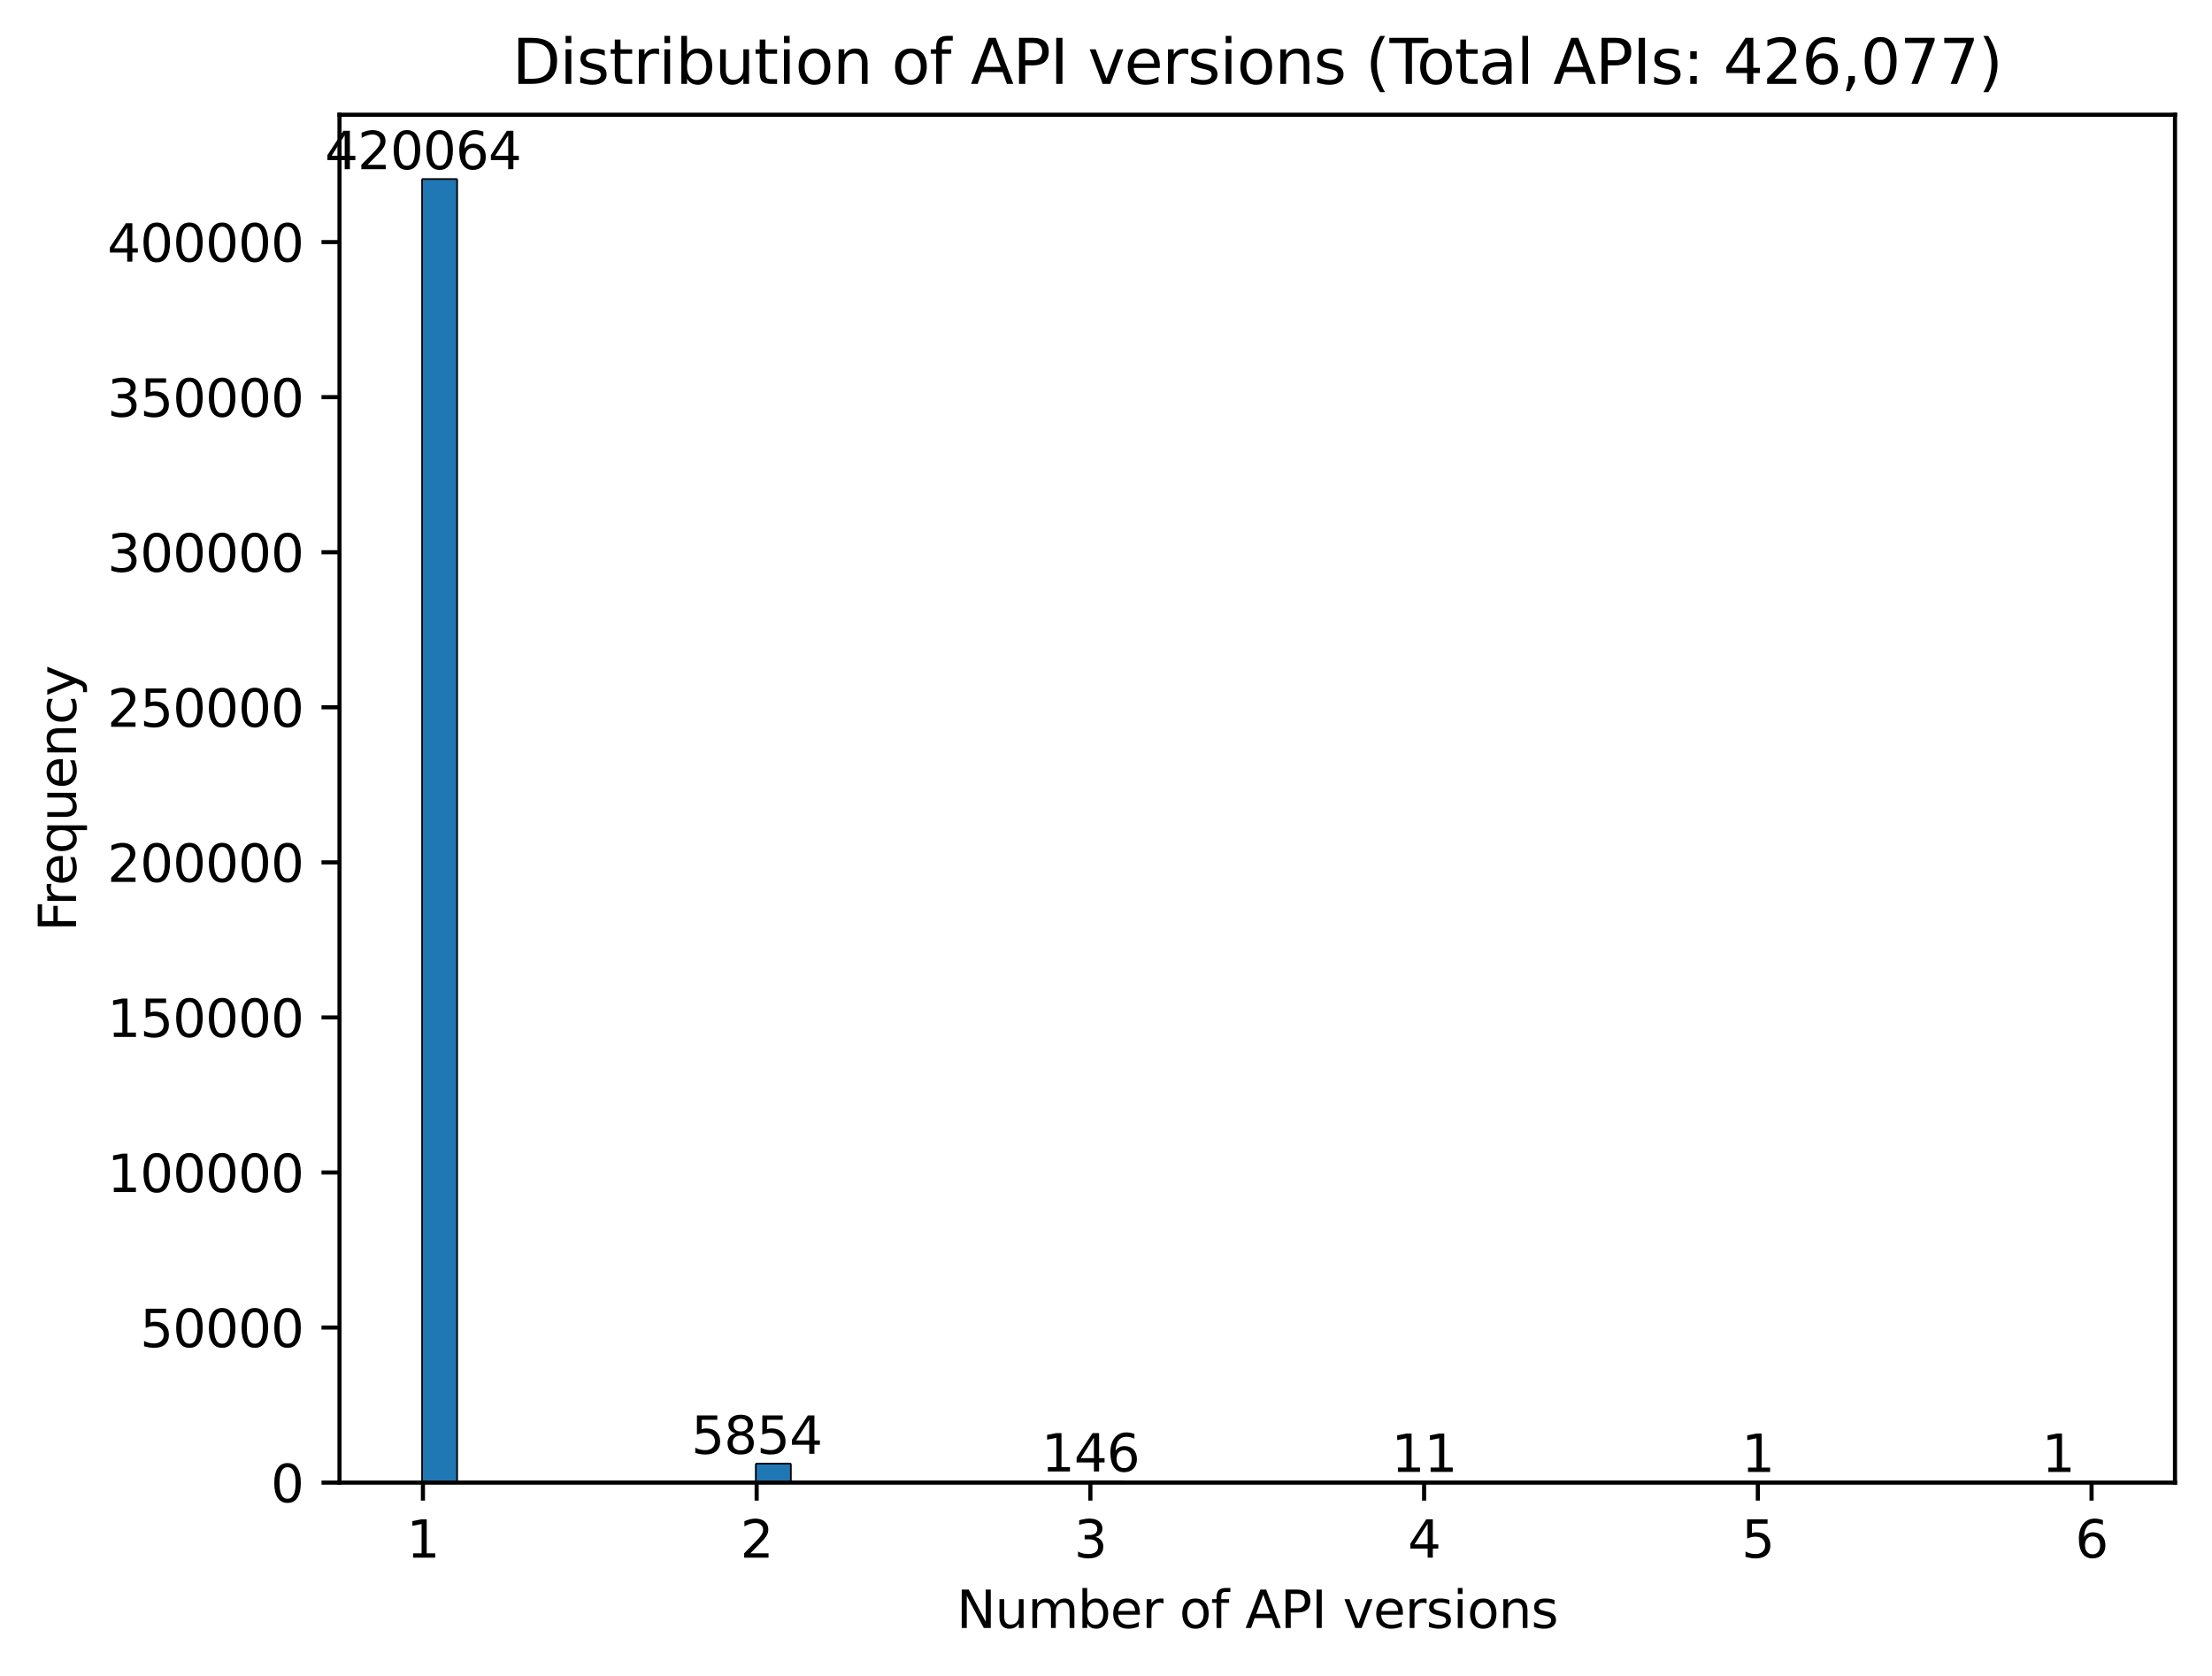 <?xml version="1.0" encoding="utf-8" standalone="no"?>
<!DOCTYPE svg PUBLIC "-//W3C//DTD SVG 1.1//EN"
  "http://www.w3.org/Graphics/SVG/1.1/DTD/svg11.dtd">
<svg xmlns:xlink="http://www.w3.org/1999/xlink" width="430.373pt" height="325.986pt" viewBox="0 0 430.373 325.986" xmlns="http://www.w3.org/2000/svg" version="1.1">
 <defs>
  <style type="text/css">*{stroke-linejoin: round; stroke-linecap: butt}</style>
 </defs>
 <g id="figure_1">
  <g id="patch_1">
   <path d="M 0 325.986 
L 430.373 325.986 
L 430.373 0 
L 0 0 
z
" style="fill: #ffffff"/>
  </g>
  <g id="axes_1">
   <g id="patch_2">
    <path d="M 66.053 288.43 
L 423.173 288.43 
L 423.173 22.318 
L 66.053 22.318 
z
" style="fill: #ffffff"/>
   </g>
   <g id="patch_3">
    <path d="M 82.286 288.43 
L 88.779 288.43 
L 88.779 34.99 
L 82.286 34.99 
z
" clip-path="url(#pbe9af60800)" style="fill: #1f77b4; fill-opacity: 0.75; stroke: #000000; stroke-width: 0.649; stroke-linejoin: miter"/>
   </g>
   <g id="patch_4">
    <path d="M 88.779 288.43 
L 95.272 288.43 
L 95.272 288.43 
L 88.779 288.43 
z
" clip-path="url(#pbe9af60800)" style="fill: #1f77b4; fill-opacity: 0.75; stroke: #000000; stroke-width: 0.649; stroke-linejoin: miter"/>
   </g>
   <g id="patch_5">
    <path d="M 95.272 288.43 
L 101.765 288.43 
L 101.765 288.43 
L 95.272 288.43 
z
" clip-path="url(#pbe9af60800)" style="fill: #1f77b4; fill-opacity: 0.75; stroke: #000000; stroke-width: 0.649; stroke-linejoin: miter"/>
   </g>
   <g id="patch_6">
    <path d="M 101.765 288.43 
L 108.258 288.43 
L 108.258 288.43 
L 101.765 288.43 
z
" clip-path="url(#pbe9af60800)" style="fill: #1f77b4; fill-opacity: 0.75; stroke: #000000; stroke-width: 0.649; stroke-linejoin: miter"/>
   </g>
   <g id="patch_7">
    <path d="M 108.258 288.43 
L 114.751 288.43 
L 114.751 288.43 
L 108.258 288.43 
z
" clip-path="url(#pbe9af60800)" style="fill: #1f77b4; fill-opacity: 0.75; stroke: #000000; stroke-width: 0.649; stroke-linejoin: miter"/>
   </g>
   <g id="patch_8">
    <path d="M 114.751 288.43 
L 121.244 288.43 
L 121.244 288.43 
L 114.751 288.43 
z
" clip-path="url(#pbe9af60800)" style="fill: #1f77b4; fill-opacity: 0.75; stroke: #000000; stroke-width: 0.649; stroke-linejoin: miter"/>
   </g>
   <g id="patch_9">
    <path d="M 121.244 288.43 
L 127.737 288.43 
L 127.737 288.43 
L 121.244 288.43 
z
" clip-path="url(#pbe9af60800)" style="fill: #1f77b4; fill-opacity: 0.75; stroke: #000000; stroke-width: 0.649; stroke-linejoin: miter"/>
   </g>
   <g id="patch_10">
    <path d="M 127.737 288.43 
L 134.231 288.43 
L 134.231 288.43 
L 127.737 288.43 
z
" clip-path="url(#pbe9af60800)" style="fill: #1f77b4; fill-opacity: 0.75; stroke: #000000; stroke-width: 0.649; stroke-linejoin: miter"/>
   </g>
   <g id="patch_11">
    <path d="M 134.231 288.43 
L 140.724 288.43 
L 140.724 288.43 
L 134.231 288.43 
z
" clip-path="url(#pbe9af60800)" style="fill: #1f77b4; fill-opacity: 0.75; stroke: #000000; stroke-width: 0.649; stroke-linejoin: miter"/>
   </g>
   <g id="patch_12">
    <path d="M 140.724 288.43 
L 147.217 288.43 
L 147.217 288.43 
L 140.724 288.43 
z
" clip-path="url(#pbe9af60800)" style="fill: #1f77b4; fill-opacity: 0.75; stroke: #000000; stroke-width: 0.649; stroke-linejoin: miter"/>
   </g>
   <g id="patch_13">
    <path d="M 147.217 288.43 
L 153.71 288.43 
L 153.71 284.898 
L 147.217 284.898 
z
" clip-path="url(#pbe9af60800)" style="fill: #1f77b4; fill-opacity: 0.75; stroke: #000000; stroke-width: 0.649; stroke-linejoin: miter"/>
   </g>
   <g id="patch_14">
    <path d="M 153.71 288.43 
L 160.203 288.43 
L 160.203 288.43 
L 153.71 288.43 
z
" clip-path="url(#pbe9af60800)" style="fill: #1f77b4; fill-opacity: 0.75; stroke: #000000; stroke-width: 0.649; stroke-linejoin: miter"/>
   </g>
   <g id="patch_15">
    <path d="M 160.203 288.43 
L 166.696 288.43 
L 166.696 288.43 
L 160.203 288.43 
z
" clip-path="url(#pbe9af60800)" style="fill: #1f77b4; fill-opacity: 0.75; stroke: #000000; stroke-width: 0.649; stroke-linejoin: miter"/>
   </g>
   <g id="patch_16">
    <path d="M 166.696 288.43 
L 173.189 288.43 
L 173.189 288.43 
L 166.696 288.43 
z
" clip-path="url(#pbe9af60800)" style="fill: #1f77b4; fill-opacity: 0.75; stroke: #000000; stroke-width: 0.649; stroke-linejoin: miter"/>
   </g>
   <g id="patch_17">
    <path d="M 173.189 288.43 
L 179.682 288.43 
L 179.682 288.43 
L 173.189 288.43 
z
" clip-path="url(#pbe9af60800)" style="fill: #1f77b4; fill-opacity: 0.75; stroke: #000000; stroke-width: 0.649; stroke-linejoin: miter"/>
   </g>
   <g id="patch_18">
    <path d="M 179.682 288.43 
L 186.175 288.43 
L 186.175 288.43 
L 179.682 288.43 
z
" clip-path="url(#pbe9af60800)" style="fill: #1f77b4; fill-opacity: 0.75; stroke: #000000; stroke-width: 0.649; stroke-linejoin: miter"/>
   </g>
   <g id="patch_19">
    <path d="M 186.175 288.43 
L 192.668 288.43 
L 192.668 288.43 
L 186.175 288.43 
z
" clip-path="url(#pbe9af60800)" style="fill: #1f77b4; fill-opacity: 0.75; stroke: #000000; stroke-width: 0.649; stroke-linejoin: miter"/>
   </g>
   <g id="patch_20">
    <path d="M 192.668 288.43 
L 199.161 288.43 
L 199.161 288.43 
L 192.668 288.43 
z
" clip-path="url(#pbe9af60800)" style="fill: #1f77b4; fill-opacity: 0.75; stroke: #000000; stroke-width: 0.649; stroke-linejoin: miter"/>
   </g>
   <g id="patch_21">
    <path d="M 199.161 288.43 
L 205.655 288.43 
L 205.655 288.43 
L 199.161 288.43 
z
" clip-path="url(#pbe9af60800)" style="fill: #1f77b4; fill-opacity: 0.75; stroke: #000000; stroke-width: 0.649; stroke-linejoin: miter"/>
   </g>
   <g id="patch_22">
    <path d="M 205.655 288.43 
L 212.148 288.43 
L 212.148 288.43 
L 205.655 288.43 
z
" clip-path="url(#pbe9af60800)" style="fill: #1f77b4; fill-opacity: 0.75; stroke: #000000; stroke-width: 0.649; stroke-linejoin: miter"/>
   </g>
   <g id="patch_23">
    <path d="M 212.148 288.43 
L 218.641 288.43 
L 218.641 288.342 
L 212.148 288.342 
z
" clip-path="url(#pbe9af60800)" style="fill: #1f77b4; fill-opacity: 0.75; stroke: #000000; stroke-width: 0.649; stroke-linejoin: miter"/>
   </g>
   <g id="patch_24">
    <path d="M 218.641 288.43 
L 225.134 288.43 
L 225.134 288.43 
L 218.641 288.43 
z
" clip-path="url(#pbe9af60800)" style="fill: #1f77b4; fill-opacity: 0.75; stroke: #000000; stroke-width: 0.649; stroke-linejoin: miter"/>
   </g>
   <g id="patch_25">
    <path d="M 225.134 288.43 
L 231.627 288.43 
L 231.627 288.43 
L 225.134 288.43 
z
" clip-path="url(#pbe9af60800)" style="fill: #1f77b4; fill-opacity: 0.75; stroke: #000000; stroke-width: 0.649; stroke-linejoin: miter"/>
   </g>
   <g id="patch_26">
    <path d="M 231.627 288.43 
L 238.12 288.43 
L 238.12 288.43 
L 231.627 288.43 
z
" clip-path="url(#pbe9af60800)" style="fill: #1f77b4; fill-opacity: 0.75; stroke: #000000; stroke-width: 0.649; stroke-linejoin: miter"/>
   </g>
   <g id="patch_27">
    <path d="M 238.12 288.43 
L 244.613 288.43 
L 244.613 288.43 
L 238.12 288.43 
z
" clip-path="url(#pbe9af60800)" style="fill: #1f77b4; fill-opacity: 0.75; stroke: #000000; stroke-width: 0.649; stroke-linejoin: miter"/>
   </g>
   <g id="patch_28">
    <path d="M 244.613 288.43 
L 251.106 288.43 
L 251.106 288.43 
L 244.613 288.43 
z
" clip-path="url(#pbe9af60800)" style="fill: #1f77b4; fill-opacity: 0.75; stroke: #000000; stroke-width: 0.649; stroke-linejoin: miter"/>
   </g>
   <g id="patch_29">
    <path d="M 251.106 288.43 
L 257.599 288.43 
L 257.599 288.43 
L 251.106 288.43 
z
" clip-path="url(#pbe9af60800)" style="fill: #1f77b4; fill-opacity: 0.75; stroke: #000000; stroke-width: 0.649; stroke-linejoin: miter"/>
   </g>
   <g id="patch_30">
    <path d="M 257.599 288.43 
L 264.092 288.43 
L 264.092 288.43 
L 257.599 288.43 
z
" clip-path="url(#pbe9af60800)" style="fill: #1f77b4; fill-opacity: 0.75; stroke: #000000; stroke-width: 0.649; stroke-linejoin: miter"/>
   </g>
   <g id="patch_31">
    <path d="M 264.092 288.43 
L 270.585 288.43 
L 270.585 288.43 
L 264.092 288.43 
z
" clip-path="url(#pbe9af60800)" style="fill: #1f77b4; fill-opacity: 0.75; stroke: #000000; stroke-width: 0.649; stroke-linejoin: miter"/>
   </g>
   <g id="patch_32">
    <path d="M 270.585 288.43 
L 277.079 288.43 
L 277.079 288.43 
L 270.585 288.43 
z
" clip-path="url(#pbe9af60800)" style="fill: #1f77b4; fill-opacity: 0.75; stroke: #000000; stroke-width: 0.649; stroke-linejoin: miter"/>
   </g>
   <g id="patch_33">
    <path d="M 277.079 288.43 
L 283.572 288.43 
L 283.572 288.423 
L 277.079 288.423 
z
" clip-path="url(#pbe9af60800)" style="fill: #1f77b4; fill-opacity: 0.75; stroke: #000000; stroke-width: 0.649; stroke-linejoin: miter"/>
   </g>
   <g id="patch_34">
    <path d="M 283.572 288.43 
L 290.065 288.43 
L 290.065 288.43 
L 283.572 288.43 
z
" clip-path="url(#pbe9af60800)" style="fill: #1f77b4; fill-opacity: 0.75; stroke: #000000; stroke-width: 0.649; stroke-linejoin: miter"/>
   </g>
   <g id="patch_35">
    <path d="M 290.065 288.43 
L 296.558 288.43 
L 296.558 288.43 
L 290.065 288.43 
z
" clip-path="url(#pbe9af60800)" style="fill: #1f77b4; fill-opacity: 0.75; stroke: #000000; stroke-width: 0.649; stroke-linejoin: miter"/>
   </g>
   <g id="patch_36">
    <path d="M 296.558 288.43 
L 303.051 288.43 
L 303.051 288.43 
L 296.558 288.43 
z
" clip-path="url(#pbe9af60800)" style="fill: #1f77b4; fill-opacity: 0.75; stroke: #000000; stroke-width: 0.649; stroke-linejoin: miter"/>
   </g>
   <g id="patch_37">
    <path d="M 303.051 288.43 
L 309.544 288.43 
L 309.544 288.43 
L 303.051 288.43 
z
" clip-path="url(#pbe9af60800)" style="fill: #1f77b4; fill-opacity: 0.75; stroke: #000000; stroke-width: 0.649; stroke-linejoin: miter"/>
   </g>
   <g id="patch_38">
    <path d="M 309.544 288.43 
L 316.037 288.43 
L 316.037 288.43 
L 309.544 288.43 
z
" clip-path="url(#pbe9af60800)" style="fill: #1f77b4; fill-opacity: 0.75; stroke: #000000; stroke-width: 0.649; stroke-linejoin: miter"/>
   </g>
   <g id="patch_39">
    <path d="M 316.037 288.43 
L 322.53 288.43 
L 322.53 288.43 
L 316.037 288.43 
z
" clip-path="url(#pbe9af60800)" style="fill: #1f77b4; fill-opacity: 0.75; stroke: #000000; stroke-width: 0.649; stroke-linejoin: miter"/>
   </g>
   <g id="patch_40">
    <path d="M 322.53 288.43 
L 329.023 288.43 
L 329.023 288.43 
L 322.53 288.43 
z
" clip-path="url(#pbe9af60800)" style="fill: #1f77b4; fill-opacity: 0.75; stroke: #000000; stroke-width: 0.649; stroke-linejoin: miter"/>
   </g>
   <g id="patch_41">
    <path d="M 329.023 288.43 
L 335.516 288.43 
L 335.516 288.43 
L 329.023 288.43 
z
" clip-path="url(#pbe9af60800)" style="fill: #1f77b4; fill-opacity: 0.75; stroke: #000000; stroke-width: 0.649; stroke-linejoin: miter"/>
   </g>
   <g id="patch_42">
    <path d="M 335.516 288.43 
L 342.009 288.43 
L 342.009 288.43 
L 335.516 288.43 
z
" clip-path="url(#pbe9af60800)" style="fill: #1f77b4; fill-opacity: 0.75; stroke: #000000; stroke-width: 0.649; stroke-linejoin: miter"/>
   </g>
   <g id="patch_43">
    <path d="M 342.009 288.43 
L 348.503 288.43 
L 348.503 288.43 
L 342.009 288.43 
z
" clip-path="url(#pbe9af60800)" style="fill: #1f77b4; fill-opacity: 0.75; stroke: #000000; stroke-width: 0.649; stroke-linejoin: miter"/>
   </g>
   <g id="patch_44">
    <path d="M 348.503 288.43 
L 354.996 288.43 
L 354.996 288.43 
L 348.503 288.43 
z
" clip-path="url(#pbe9af60800)" style="fill: #1f77b4; fill-opacity: 0.75; stroke: #000000; stroke-width: 0.649; stroke-linejoin: miter"/>
   </g>
   <g id="patch_45">
    <path d="M 354.996 288.43 
L 361.489 288.43 
L 361.489 288.43 
L 354.996 288.43 
z
" clip-path="url(#pbe9af60800)" style="fill: #1f77b4; fill-opacity: 0.75; stroke: #000000; stroke-width: 0.649; stroke-linejoin: miter"/>
   </g>
   <g id="patch_46">
    <path d="M 361.489 288.43 
L 367.982 288.43 
L 367.982 288.43 
L 361.489 288.43 
z
" clip-path="url(#pbe9af60800)" style="fill: #1f77b4; fill-opacity: 0.75; stroke: #000000; stroke-width: 0.649; stroke-linejoin: miter"/>
   </g>
   <g id="patch_47">
    <path d="M 367.982 288.43 
L 374.475 288.43 
L 374.475 288.43 
L 367.982 288.43 
z
" clip-path="url(#pbe9af60800)" style="fill: #1f77b4; fill-opacity: 0.75; stroke: #000000; stroke-width: 0.649; stroke-linejoin: miter"/>
   </g>
   <g id="patch_48">
    <path d="M 374.475 288.43 
L 380.968 288.43 
L 380.968 288.43 
L 374.475 288.43 
z
" clip-path="url(#pbe9af60800)" style="fill: #1f77b4; fill-opacity: 0.75; stroke: #000000; stroke-width: 0.649; stroke-linejoin: miter"/>
   </g>
   <g id="patch_49">
    <path d="M 380.968 288.43 
L 387.461 288.43 
L 387.461 288.43 
L 380.968 288.43 
z
" clip-path="url(#pbe9af60800)" style="fill: #1f77b4; fill-opacity: 0.75; stroke: #000000; stroke-width: 0.649; stroke-linejoin: miter"/>
   </g>
   <g id="patch_50">
    <path d="M 387.461 288.43 
L 393.954 288.43 
L 393.954 288.43 
L 387.461 288.43 
z
" clip-path="url(#pbe9af60800)" style="fill: #1f77b4; fill-opacity: 0.75; stroke: #000000; stroke-width: 0.649; stroke-linejoin: miter"/>
   </g>
   <g id="patch_51">
    <path d="M 393.954 288.43 
L 400.447 288.43 
L 400.447 288.43 
L 393.954 288.43 
z
" clip-path="url(#pbe9af60800)" style="fill: #1f77b4; fill-opacity: 0.75; stroke: #000000; stroke-width: 0.649; stroke-linejoin: miter"/>
   </g>
   <g id="patch_52">
    <path d="M 400.447 288.43 
L 406.94 288.43 
L 406.94 288.43 
L 400.447 288.43 
z
" clip-path="url(#pbe9af60800)" style="fill: #1f77b4; fill-opacity: 0.75; stroke: #000000; stroke-width: 0.649; stroke-linejoin: miter"/>
   </g>
   <g id="patch_53">
    <path d="M 82.286 288.43 
L 88.779 288.43 
L 88.779 34.99 
L 82.286 34.99 
z
" clip-path="url(#pbe9af60800)" style="fill: #1f77b4"/>
   </g>
   <g id="patch_54">
    <path d="M 88.779 288.43 
L 95.272 288.43 
L 95.272 288.43 
L 88.779 288.43 
z
" clip-path="url(#pbe9af60800)" style="fill: #1f77b4"/>
   </g>
   <g id="patch_55">
    <path d="M 95.272 288.43 
L 101.765 288.43 
L 101.765 288.43 
L 95.272 288.43 
z
" clip-path="url(#pbe9af60800)" style="fill: #1f77b4"/>
   </g>
   <g id="patch_56">
    <path d="M 101.765 288.43 
L 108.258 288.43 
L 108.258 288.43 
L 101.765 288.43 
z
" clip-path="url(#pbe9af60800)" style="fill: #1f77b4"/>
   </g>
   <g id="patch_57">
    <path d="M 108.258 288.43 
L 114.751 288.43 
L 114.751 288.43 
L 108.258 288.43 
z
" clip-path="url(#pbe9af60800)" style="fill: #1f77b4"/>
   </g>
   <g id="patch_58">
    <path d="M 114.751 288.43 
L 121.244 288.43 
L 121.244 288.43 
L 114.751 288.43 
z
" clip-path="url(#pbe9af60800)" style="fill: #1f77b4"/>
   </g>
   <g id="patch_59">
    <path d="M 121.244 288.43 
L 127.737 288.43 
L 127.737 288.43 
L 121.244 288.43 
z
" clip-path="url(#pbe9af60800)" style="fill: #1f77b4"/>
   </g>
   <g id="patch_60">
    <path d="M 127.737 288.43 
L 134.231 288.43 
L 134.231 288.43 
L 127.737 288.43 
z
" clip-path="url(#pbe9af60800)" style="fill: #1f77b4"/>
   </g>
   <g id="patch_61">
    <path d="M 134.231 288.43 
L 140.724 288.43 
L 140.724 288.43 
L 134.231 288.43 
z
" clip-path="url(#pbe9af60800)" style="fill: #1f77b4"/>
   </g>
   <g id="patch_62">
    <path d="M 140.724 288.43 
L 147.217 288.43 
L 147.217 288.43 
L 140.724 288.43 
z
" clip-path="url(#pbe9af60800)" style="fill: #1f77b4"/>
   </g>
   <g id="patch_63">
    <path d="M 147.217 288.43 
L 153.71 288.43 
L 153.71 284.898 
L 147.217 284.898 
z
" clip-path="url(#pbe9af60800)" style="fill: #1f77b4"/>
   </g>
   <g id="patch_64">
    <path d="M 153.71 288.43 
L 160.203 288.43 
L 160.203 288.43 
L 153.71 288.43 
z
" clip-path="url(#pbe9af60800)" style="fill: #1f77b4"/>
   </g>
   <g id="patch_65">
    <path d="M 160.203 288.43 
L 166.696 288.43 
L 166.696 288.43 
L 160.203 288.43 
z
" clip-path="url(#pbe9af60800)" style="fill: #1f77b4"/>
   </g>
   <g id="patch_66">
    <path d="M 166.696 288.43 
L 173.189 288.43 
L 173.189 288.43 
L 166.696 288.43 
z
" clip-path="url(#pbe9af60800)" style="fill: #1f77b4"/>
   </g>
   <g id="patch_67">
    <path d="M 173.189 288.43 
L 179.682 288.43 
L 179.682 288.43 
L 173.189 288.43 
z
" clip-path="url(#pbe9af60800)" style="fill: #1f77b4"/>
   </g>
   <g id="patch_68">
    <path d="M 179.682 288.43 
L 186.175 288.43 
L 186.175 288.43 
L 179.682 288.43 
z
" clip-path="url(#pbe9af60800)" style="fill: #1f77b4"/>
   </g>
   <g id="patch_69">
    <path d="M 186.175 288.43 
L 192.668 288.43 
L 192.668 288.43 
L 186.175 288.43 
z
" clip-path="url(#pbe9af60800)" style="fill: #1f77b4"/>
   </g>
   <g id="patch_70">
    <path d="M 192.668 288.43 
L 199.161 288.43 
L 199.161 288.43 
L 192.668 288.43 
z
" clip-path="url(#pbe9af60800)" style="fill: #1f77b4"/>
   </g>
   <g id="patch_71">
    <path d="M 199.161 288.43 
L 205.655 288.43 
L 205.655 288.43 
L 199.161 288.43 
z
" clip-path="url(#pbe9af60800)" style="fill: #1f77b4"/>
   </g>
   <g id="patch_72">
    <path d="M 205.655 288.43 
L 212.148 288.43 
L 212.148 288.43 
L 205.655 288.43 
z
" clip-path="url(#pbe9af60800)" style="fill: #1f77b4"/>
   </g>
   <g id="patch_73">
    <path d="M 212.148 288.43 
L 218.641 288.43 
L 218.641 288.342 
L 212.148 288.342 
z
" clip-path="url(#pbe9af60800)" style="fill: #1f77b4"/>
   </g>
   <g id="patch_74">
    <path d="M 218.641 288.43 
L 225.134 288.43 
L 225.134 288.43 
L 218.641 288.43 
z
" clip-path="url(#pbe9af60800)" style="fill: #1f77b4"/>
   </g>
   <g id="patch_75">
    <path d="M 225.134 288.43 
L 231.627 288.43 
L 231.627 288.43 
L 225.134 288.43 
z
" clip-path="url(#pbe9af60800)" style="fill: #1f77b4"/>
   </g>
   <g id="patch_76">
    <path d="M 231.627 288.43 
L 238.12 288.43 
L 238.12 288.43 
L 231.627 288.43 
z
" clip-path="url(#pbe9af60800)" style="fill: #1f77b4"/>
   </g>
   <g id="patch_77">
    <path d="M 238.12 288.43 
L 244.613 288.43 
L 244.613 288.43 
L 238.12 288.43 
z
" clip-path="url(#pbe9af60800)" style="fill: #1f77b4"/>
   </g>
   <g id="patch_78">
    <path d="M 244.613 288.43 
L 251.106 288.43 
L 251.106 288.43 
L 244.613 288.43 
z
" clip-path="url(#pbe9af60800)" style="fill: #1f77b4"/>
   </g>
   <g id="patch_79">
    <path d="M 251.106 288.43 
L 257.599 288.43 
L 257.599 288.43 
L 251.106 288.43 
z
" clip-path="url(#pbe9af60800)" style="fill: #1f77b4"/>
   </g>
   <g id="patch_80">
    <path d="M 257.599 288.43 
L 264.092 288.43 
L 264.092 288.43 
L 257.599 288.43 
z
" clip-path="url(#pbe9af60800)" style="fill: #1f77b4"/>
   </g>
   <g id="patch_81">
    <path d="M 264.092 288.43 
L 270.585 288.43 
L 270.585 288.43 
L 264.092 288.43 
z
" clip-path="url(#pbe9af60800)" style="fill: #1f77b4"/>
   </g>
   <g id="patch_82">
    <path d="M 270.585 288.43 
L 277.079 288.43 
L 277.079 288.43 
L 270.585 288.43 
z
" clip-path="url(#pbe9af60800)" style="fill: #1f77b4"/>
   </g>
   <g id="patch_83">
    <path d="M 277.079 288.43 
L 283.572 288.43 
L 283.572 288.423 
L 277.079 288.423 
z
" clip-path="url(#pbe9af60800)" style="fill: #1f77b4"/>
   </g>
   <g id="patch_84">
    <path d="M 283.572 288.43 
L 290.065 288.43 
L 290.065 288.43 
L 283.572 288.43 
z
" clip-path="url(#pbe9af60800)" style="fill: #1f77b4"/>
   </g>
   <g id="patch_85">
    <path d="M 290.065 288.43 
L 296.558 288.43 
L 296.558 288.43 
L 290.065 288.43 
z
" clip-path="url(#pbe9af60800)" style="fill: #1f77b4"/>
   </g>
   <g id="patch_86">
    <path d="M 296.558 288.43 
L 303.051 288.43 
L 303.051 288.43 
L 296.558 288.43 
z
" clip-path="url(#pbe9af60800)" style="fill: #1f77b4"/>
   </g>
   <g id="patch_87">
    <path d="M 303.051 288.43 
L 309.544 288.43 
L 309.544 288.43 
L 303.051 288.43 
z
" clip-path="url(#pbe9af60800)" style="fill: #1f77b4"/>
   </g>
   <g id="patch_88">
    <path d="M 309.544 288.43 
L 316.037 288.43 
L 316.037 288.43 
L 309.544 288.43 
z
" clip-path="url(#pbe9af60800)" style="fill: #1f77b4"/>
   </g>
   <g id="patch_89">
    <path d="M 316.037 288.43 
L 322.53 288.43 
L 322.53 288.43 
L 316.037 288.43 
z
" clip-path="url(#pbe9af60800)" style="fill: #1f77b4"/>
   </g>
   <g id="patch_90">
    <path d="M 322.53 288.43 
L 329.023 288.43 
L 329.023 288.43 
L 322.53 288.43 
z
" clip-path="url(#pbe9af60800)" style="fill: #1f77b4"/>
   </g>
   <g id="patch_91">
    <path d="M 329.023 288.43 
L 335.516 288.43 
L 335.516 288.43 
L 329.023 288.43 
z
" clip-path="url(#pbe9af60800)" style="fill: #1f77b4"/>
   </g>
   <g id="patch_92">
    <path d="M 335.516 288.43 
L 342.009 288.43 
L 342.009 288.43 
L 335.516 288.43 
z
" clip-path="url(#pbe9af60800)" style="fill: #1f77b4"/>
   </g>
   <g id="patch_93">
    <path d="M 342.009 288.43 
L 348.503 288.43 
L 348.503 288.43 
L 342.009 288.43 
z
" clip-path="url(#pbe9af60800)" style="fill: #1f77b4"/>
   </g>
   <g id="patch_94">
    <path d="M 348.503 288.43 
L 354.996 288.43 
L 354.996 288.43 
L 348.503 288.43 
z
" clip-path="url(#pbe9af60800)" style="fill: #1f77b4"/>
   </g>
   <g id="patch_95">
    <path d="M 354.996 288.43 
L 361.489 288.43 
L 361.489 288.43 
L 354.996 288.43 
z
" clip-path="url(#pbe9af60800)" style="fill: #1f77b4"/>
   </g>
   <g id="patch_96">
    <path d="M 361.489 288.43 
L 367.982 288.43 
L 367.982 288.43 
L 361.489 288.43 
z
" clip-path="url(#pbe9af60800)" style="fill: #1f77b4"/>
   </g>
   <g id="patch_97">
    <path d="M 367.982 288.43 
L 374.475 288.43 
L 374.475 288.43 
L 367.982 288.43 
z
" clip-path="url(#pbe9af60800)" style="fill: #1f77b4"/>
   </g>
   <g id="patch_98">
    <path d="M 374.475 288.43 
L 380.968 288.43 
L 380.968 288.43 
L 374.475 288.43 
z
" clip-path="url(#pbe9af60800)" style="fill: #1f77b4"/>
   </g>
   <g id="patch_99">
    <path d="M 380.968 288.43 
L 387.461 288.43 
L 387.461 288.43 
L 380.968 288.43 
z
" clip-path="url(#pbe9af60800)" style="fill: #1f77b4"/>
   </g>
   <g id="patch_100">
    <path d="M 387.461 288.43 
L 393.954 288.43 
L 393.954 288.43 
L 387.461 288.43 
z
" clip-path="url(#pbe9af60800)" style="fill: #1f77b4"/>
   </g>
   <g id="patch_101">
    <path d="M 393.954 288.43 
L 400.447 288.43 
L 400.447 288.43 
L 393.954 288.43 
z
" clip-path="url(#pbe9af60800)" style="fill: #1f77b4"/>
   </g>
   <g id="patch_102">
    <path d="M 400.447 288.43 
L 406.94 288.43 
L 406.94 288.43 
L 400.447 288.43 
z
" clip-path="url(#pbe9af60800)" style="fill: #1f77b4"/>
   </g>
   <g id="matplotlib.axis_1">
    <g id="xtick_1">
     <g id="line2d_1">
      <defs>
       <path id="mfe619b725a" d="M 0 0 
L 0 3.5 
" style="stroke: #000000; stroke-width: 0.8"/>
      </defs>
      <g>
       <use xlink:href="#mfe619b725a" x="82.286" y="288.43" style="stroke: #000000; stroke-width: 0.8"/>
      </g>
     </g>
     <g id="text_1">
      <!-- 1 -->
      <g transform="translate(79.105 303.029) scale(0.1 -0.1)">
       <defs>
        <path id="DejaVuSans-31" d="M 794 531 
L 1825 531 
L 1825 4091 
L 703 3866 
L 703 4441 
L 1819 4666 
L 2450 4666 
L 2450 531 
L 3481 531 
L 3481 0 
L 794 0 
L 794 531 
z
" transform="scale(0.016)"/>
       </defs>
       <use xlink:href="#DejaVuSans-31"/>
      </g>
     </g>
    </g>
    <g id="xtick_2">
     <g id="line2d_2">
      <g>
       <use xlink:href="#mfe619b725a" x="147.217" y="288.43" style="stroke: #000000; stroke-width: 0.8"/>
      </g>
     </g>
     <g id="text_2">
      <!-- 2 -->
      <g transform="translate(144.036 303.029) scale(0.1 -0.1)">
       <defs>
        <path id="DejaVuSans-32" d="M 1228 531 
L 3431 531 
L 3431 0 
L 469 0 
L 469 531 
Q 828 903 1448 1529 
Q 2069 2156 2228 2338 
Q 2531 2678 2651 2914 
Q 2772 3150 2772 3378 
Q 2772 3750 2511 3984 
Q 2250 4219 1831 4219 
Q 1534 4219 1204 4116 
Q 875 4013 500 3803 
L 500 4441 
Q 881 4594 1212 4672 
Q 1544 4750 1819 4750 
Q 2544 4750 2975 4387 
Q 3406 4025 3406 3419 
Q 3406 3131 3298 2873 
Q 3191 2616 2906 2266 
Q 2828 2175 2409 1742 
Q 1991 1309 1228 531 
z
" transform="scale(0.016)"/>
       </defs>
       <use xlink:href="#DejaVuSans-32"/>
      </g>
     </g>
    </g>
    <g id="xtick_3">
     <g id="line2d_3">
      <g>
       <use xlink:href="#mfe619b725a" x="212.148" y="288.43" style="stroke: #000000; stroke-width: 0.8"/>
      </g>
     </g>
     <g id="text_3">
      <!-- 3 -->
      <g transform="translate(208.966 303.029) scale(0.1 -0.1)">
       <defs>
        <path id="DejaVuSans-33" d="M 2597 2516 
Q 3050 2419 3304 2112 
Q 3559 1806 3559 1356 
Q 3559 666 3084 287 
Q 2609 -91 1734 -91 
Q 1441 -91 1130 -33 
Q 819 25 488 141 
L 488 750 
Q 750 597 1062 519 
Q 1375 441 1716 441 
Q 2309 441 2620 675 
Q 2931 909 2931 1356 
Q 2931 1769 2642 2001 
Q 2353 2234 1838 2234 
L 1294 2234 
L 1294 2753 
L 1863 2753 
Q 2328 2753 2575 2939 
Q 2822 3125 2822 3475 
Q 2822 3834 2567 4026 
Q 2313 4219 1838 4219 
Q 1578 4219 1281 4162 
Q 984 4106 628 3988 
L 628 4550 
Q 988 4650 1302 4700 
Q 1616 4750 1894 4750 
Q 2613 4750 3031 4423 
Q 3450 4097 3450 3541 
Q 3450 3153 3228 2886 
Q 3006 2619 2597 2516 
z
" transform="scale(0.016)"/>
       </defs>
       <use xlink:href="#DejaVuSans-33"/>
      </g>
     </g>
    </g>
    <g id="xtick_4">
     <g id="line2d_4">
      <g>
       <use xlink:href="#mfe619b725a" x="277.079" y="288.43" style="stroke: #000000; stroke-width: 0.8"/>
      </g>
     </g>
     <g id="text_4">
      <!-- 4 -->
      <g transform="translate(273.897 303.029) scale(0.1 -0.1)">
       <defs>
        <path id="DejaVuSans-34" d="M 2419 4116 
L 825 1625 
L 2419 1625 
L 2419 4116 
z
M 2253 4666 
L 3047 4666 
L 3047 1625 
L 3713 1625 
L 3713 1100 
L 3047 1100 
L 3047 0 
L 2419 0 
L 2419 1100 
L 313 1100 
L 313 1709 
L 2253 4666 
z
" transform="scale(0.016)"/>
       </defs>
       <use xlink:href="#DejaVuSans-34"/>
      </g>
     </g>
    </g>
    <g id="xtick_5">
     <g id="line2d_5">
      <g>
       <use xlink:href="#mfe619b725a" x="342.009" y="288.43" style="stroke: #000000; stroke-width: 0.8"/>
      </g>
     </g>
     <g id="text_5">
      <!-- 5 -->
      <g transform="translate(338.828 303.029) scale(0.1 -0.1)">
       <defs>
        <path id="DejaVuSans-35" d="M 691 4666 
L 3169 4666 
L 3169 4134 
L 1269 4134 
L 1269 2991 
Q 1406 3038 1543 3061 
Q 1681 3084 1819 3084 
Q 2600 3084 3056 2656 
Q 3513 2228 3513 1497 
Q 3513 744 3044 326 
Q 2575 -91 1722 -91 
Q 1428 -91 1123 -41 
Q 819 9 494 109 
L 494 744 
Q 775 591 1075 516 
Q 1375 441 1709 441 
Q 2250 441 2565 725 
Q 2881 1009 2881 1497 
Q 2881 1984 2565 2268 
Q 2250 2553 1709 2553 
Q 1456 2553 1204 2497 
Q 953 2441 691 2322 
L 691 4666 
z
" transform="scale(0.016)"/>
       </defs>
       <use xlink:href="#DejaVuSans-35"/>
      </g>
     </g>
    </g>
    <g id="xtick_6">
     <g id="line2d_6">
      <g>
       <use xlink:href="#mfe619b725a" x="406.94" y="288.43" style="stroke: #000000; stroke-width: 0.8"/>
      </g>
     </g>
     <g id="text_6">
      <!-- 6 -->
      <g transform="translate(403.759 303.029) scale(0.1 -0.1)">
       <defs>
        <path id="DejaVuSans-36" d="M 2113 2584 
Q 1688 2584 1439 2293 
Q 1191 2003 1191 1497 
Q 1191 994 1439 701 
Q 1688 409 2113 409 
Q 2538 409 2786 701 
Q 3034 994 3034 1497 
Q 3034 2003 2786 2293 
Q 2538 2584 2113 2584 
z
M 3366 4563 
L 3366 3988 
Q 3128 4100 2886 4159 
Q 2644 4219 2406 4219 
Q 1781 4219 1451 3797 
Q 1122 3375 1075 2522 
Q 1259 2794 1537 2939 
Q 1816 3084 2150 3084 
Q 2853 3084 3261 2657 
Q 3669 2231 3669 1497 
Q 3669 778 3244 343 
Q 2819 -91 2113 -91 
Q 1303 -91 875 529 
Q 447 1150 447 2328 
Q 447 3434 972 4092 
Q 1497 4750 2381 4750 
Q 2619 4750 2861 4703 
Q 3103 4656 3366 4563 
z
" transform="scale(0.016)"/>
       </defs>
       <use xlink:href="#DejaVuSans-36"/>
      </g>
     </g>
    </g>
    <g id="text_7">
     <!-- Number of API versions -->
     <g transform="translate(186.112 316.707) scale(0.1 -0.1)">
      <defs>
       <path id="DejaVuSans-4e" d="M 628 4666 
L 1478 4666 
L 3547 763 
L 3547 4666 
L 4159 4666 
L 4159 0 
L 3309 0 
L 1241 3903 
L 1241 0 
L 628 0 
L 628 4666 
z
" transform="scale(0.016)"/>
       <path id="DejaVuSans-75" d="M 544 1381 
L 544 3500 
L 1119 3500 
L 1119 1403 
Q 1119 906 1312 657 
Q 1506 409 1894 409 
Q 2359 409 2629 706 
Q 2900 1003 2900 1516 
L 2900 3500 
L 3475 3500 
L 3475 0 
L 2900 0 
L 2900 538 
Q 2691 219 2414 64 
Q 2138 -91 1772 -91 
Q 1169 -91 856 284 
Q 544 659 544 1381 
z
M 1991 3584 
L 1991 3584 
z
" transform="scale(0.016)"/>
       <path id="DejaVuSans-6d" d="M 3328 2828 
Q 3544 3216 3844 3400 
Q 4144 3584 4550 3584 
Q 5097 3584 5394 3201 
Q 5691 2819 5691 2113 
L 5691 0 
L 5113 0 
L 5113 2094 
Q 5113 2597 4934 2840 
Q 4756 3084 4391 3084 
Q 3944 3084 3684 2787 
Q 3425 2491 3425 1978 
L 3425 0 
L 2847 0 
L 2847 2094 
Q 2847 2600 2669 2842 
Q 2491 3084 2119 3084 
Q 1678 3084 1418 2786 
Q 1159 2488 1159 1978 
L 1159 0 
L 581 0 
L 581 3500 
L 1159 3500 
L 1159 2956 
Q 1356 3278 1631 3431 
Q 1906 3584 2284 3584 
Q 2666 3584 2933 3390 
Q 3200 3197 3328 2828 
z
" transform="scale(0.016)"/>
       <path id="DejaVuSans-62" d="M 3116 1747 
Q 3116 2381 2855 2742 
Q 2594 3103 2138 3103 
Q 1681 3103 1420 2742 
Q 1159 2381 1159 1747 
Q 1159 1113 1420 752 
Q 1681 391 2138 391 
Q 2594 391 2855 752 
Q 3116 1113 3116 1747 
z
M 1159 2969 
Q 1341 3281 1617 3432 
Q 1894 3584 2278 3584 
Q 2916 3584 3314 3078 
Q 3713 2572 3713 1747 
Q 3713 922 3314 415 
Q 2916 -91 2278 -91 
Q 1894 -91 1617 61 
Q 1341 213 1159 525 
L 1159 0 
L 581 0 
L 581 4863 
L 1159 4863 
L 1159 2969 
z
" transform="scale(0.016)"/>
       <path id="DejaVuSans-65" d="M 3597 1894 
L 3597 1613 
L 953 1613 
Q 991 1019 1311 708 
Q 1631 397 2203 397 
Q 2534 397 2845 478 
Q 3156 559 3463 722 
L 3463 178 
Q 3153 47 2828 -22 
Q 2503 -91 2169 -91 
Q 1331 -91 842 396 
Q 353 884 353 1716 
Q 353 2575 817 3079 
Q 1281 3584 2069 3584 
Q 2775 3584 3186 3129 
Q 3597 2675 3597 1894 
z
M 3022 2063 
Q 3016 2534 2758 2815 
Q 2500 3097 2075 3097 
Q 1594 3097 1305 2825 
Q 1016 2553 972 2059 
L 3022 2063 
z
" transform="scale(0.016)"/>
       <path id="DejaVuSans-72" d="M 2631 2963 
Q 2534 3019 2420 3045 
Q 2306 3072 2169 3072 
Q 1681 3072 1420 2755 
Q 1159 2438 1159 1844 
L 1159 0 
L 581 0 
L 581 3500 
L 1159 3500 
L 1159 2956 
Q 1341 3275 1631 3429 
Q 1922 3584 2338 3584 
Q 2397 3584 2469 3576 
Q 2541 3569 2628 3553 
L 2631 2963 
z
" transform="scale(0.016)"/>
       <path id="DejaVuSans-20" transform="scale(0.016)"/>
       <path id="DejaVuSans-6f" d="M 1959 3097 
Q 1497 3097 1228 2736 
Q 959 2375 959 1747 
Q 959 1119 1226 758 
Q 1494 397 1959 397 
Q 2419 397 2687 759 
Q 2956 1122 2956 1747 
Q 2956 2369 2687 2733 
Q 2419 3097 1959 3097 
z
M 1959 3584 
Q 2709 3584 3137 3096 
Q 3566 2609 3566 1747 
Q 3566 888 3137 398 
Q 2709 -91 1959 -91 
Q 1206 -91 779 398 
Q 353 888 353 1747 
Q 353 2609 779 3096 
Q 1206 3584 1959 3584 
z
" transform="scale(0.016)"/>
       <path id="DejaVuSans-66" d="M 2375 4863 
L 2375 4384 
L 1825 4384 
Q 1516 4384 1395 4259 
Q 1275 4134 1275 3809 
L 1275 3500 
L 2222 3500 
L 2222 3053 
L 1275 3053 
L 1275 0 
L 697 0 
L 697 3053 
L 147 3053 
L 147 3500 
L 697 3500 
L 697 3744 
Q 697 4328 969 4595 
Q 1241 4863 1831 4863 
L 2375 4863 
z
" transform="scale(0.016)"/>
       <path id="DejaVuSans-41" d="M 2188 4044 
L 1331 1722 
L 3047 1722 
L 2188 4044 
z
M 1831 4666 
L 2547 4666 
L 4325 0 
L 3669 0 
L 3244 1197 
L 1141 1197 
L 716 0 
L 50 0 
L 1831 4666 
z
" transform="scale(0.016)"/>
       <path id="DejaVuSans-50" d="M 1259 4147 
L 1259 2394 
L 2053 2394 
Q 2494 2394 2734 2622 
Q 2975 2850 2975 3272 
Q 2975 3691 2734 3919 
Q 2494 4147 2053 4147 
L 1259 4147 
z
M 628 4666 
L 2053 4666 
Q 2838 4666 3239 4311 
Q 3641 3956 3641 3272 
Q 3641 2581 3239 2228 
Q 2838 1875 2053 1875 
L 1259 1875 
L 1259 0 
L 628 0 
L 628 4666 
z
" transform="scale(0.016)"/>
       <path id="DejaVuSans-49" d="M 628 4666 
L 1259 4666 
L 1259 0 
L 628 0 
L 628 4666 
z
" transform="scale(0.016)"/>
       <path id="DejaVuSans-76" d="M 191 3500 
L 800 3500 
L 1894 563 
L 2988 3500 
L 3597 3500 
L 2284 0 
L 1503 0 
L 191 3500 
z
" transform="scale(0.016)"/>
       <path id="DejaVuSans-73" d="M 2834 3397 
L 2834 2853 
Q 2591 2978 2328 3040 
Q 2066 3103 1784 3103 
Q 1356 3103 1142 2972 
Q 928 2841 928 2578 
Q 928 2378 1081 2264 
Q 1234 2150 1697 2047 
L 1894 2003 
Q 2506 1872 2764 1633 
Q 3022 1394 3022 966 
Q 3022 478 2636 193 
Q 2250 -91 1575 -91 
Q 1294 -91 989 -36 
Q 684 19 347 128 
L 347 722 
Q 666 556 975 473 
Q 1284 391 1588 391 
Q 1994 391 2212 530 
Q 2431 669 2431 922 
Q 2431 1156 2273 1281 
Q 2116 1406 1581 1522 
L 1381 1569 
Q 847 1681 609 1914 
Q 372 2147 372 2553 
Q 372 3047 722 3315 
Q 1072 3584 1716 3584 
Q 2034 3584 2315 3537 
Q 2597 3491 2834 3397 
z
" transform="scale(0.016)"/>
       <path id="DejaVuSans-69" d="M 603 3500 
L 1178 3500 
L 1178 0 
L 603 0 
L 603 3500 
z
M 603 4863 
L 1178 4863 
L 1178 4134 
L 603 4134 
L 603 4863 
z
" transform="scale(0.016)"/>
       <path id="DejaVuSans-6e" d="M 3513 2113 
L 3513 0 
L 2938 0 
L 2938 2094 
Q 2938 2591 2744 2837 
Q 2550 3084 2163 3084 
Q 1697 3084 1428 2787 
Q 1159 2491 1159 1978 
L 1159 0 
L 581 0 
L 581 3500 
L 1159 3500 
L 1159 2956 
Q 1366 3272 1645 3428 
Q 1925 3584 2291 3584 
Q 2894 3584 3203 3211 
Q 3513 2838 3513 2113 
z
" transform="scale(0.016)"/>
      </defs>
      <use xlink:href="#DejaVuSans-4e"/>
      <use xlink:href="#DejaVuSans-75" x="74.805"/>
      <use xlink:href="#DejaVuSans-6d" x="138.184"/>
      <use xlink:href="#DejaVuSans-62" x="235.596"/>
      <use xlink:href="#DejaVuSans-65" x="299.072"/>
      <use xlink:href="#DejaVuSans-72" x="360.596"/>
      <use xlink:href="#DejaVuSans-20" x="401.709"/>
      <use xlink:href="#DejaVuSans-6f" x="433.496"/>
      <use xlink:href="#DejaVuSans-66" x="494.678"/>
      <use xlink:href="#DejaVuSans-20" x="529.883"/>
      <use xlink:href="#DejaVuSans-41" x="561.67"/>
      <use xlink:href="#DejaVuSans-50" x="630.078"/>
      <use xlink:href="#DejaVuSans-49" x="690.381"/>
      <use xlink:href="#DejaVuSans-20" x="719.873"/>
      <use xlink:href="#DejaVuSans-76" x="751.66"/>
      <use xlink:href="#DejaVuSans-65" x="810.84"/>
      <use xlink:href="#DejaVuSans-72" x="872.363"/>
      <use xlink:href="#DejaVuSans-73" x="913.477"/>
      <use xlink:href="#DejaVuSans-69" x="965.576"/>
      <use xlink:href="#DejaVuSans-6f" x="993.359"/>
      <use xlink:href="#DejaVuSans-6e" x="1054.541"/>
      <use xlink:href="#DejaVuSans-73" x="1117.92"/>
     </g>
    </g>
   </g>
   <g id="matplotlib.axis_2">
    <g id="ytick_1">
     <g id="line2d_7">
      <defs>
       <path id="m8d49450032" d="M 0 0 
L -3.5 0 
" style="stroke: #000000; stroke-width: 0.8"/>
      </defs>
      <g>
       <use xlink:href="#m8d49450032" x="66.053" y="288.43" style="stroke: #000000; stroke-width: 0.8"/>
      </g>
     </g>
     <g id="text_8">
      <!-- 0 -->
      <g transform="translate(52.691 292.229) scale(0.1 -0.1)">
       <defs>
        <path id="DejaVuSans-30" d="M 2034 4250 
Q 1547 4250 1301 3770 
Q 1056 3291 1056 2328 
Q 1056 1369 1301 889 
Q 1547 409 2034 409 
Q 2525 409 2770 889 
Q 3016 1369 3016 2328 
Q 3016 3291 2770 3770 
Q 2525 4250 2034 4250 
z
M 2034 4750 
Q 2819 4750 3233 4129 
Q 3647 3509 3647 2328 
Q 3647 1150 3233 529 
Q 2819 -91 2034 -91 
Q 1250 -91 836 529 
Q 422 1150 422 2328 
Q 422 3509 836 4129 
Q 1250 4750 2034 4750 
z
" transform="scale(0.016)"/>
       </defs>
       <use xlink:href="#DejaVuSans-30"/>
      </g>
     </g>
    </g>
    <g id="ytick_2">
     <g id="line2d_8">
      <g>
       <use xlink:href="#m8d49450032" x="66.053" y="258.263" style="stroke: #000000; stroke-width: 0.8"/>
      </g>
     </g>
     <g id="text_9">
      <!-- 50000 -->
      <g transform="translate(27.241 262.063) scale(0.1 -0.1)">
       <use xlink:href="#DejaVuSans-35"/>
       <use xlink:href="#DejaVuSans-30" x="63.623"/>
       <use xlink:href="#DejaVuSans-30" x="127.246"/>
       <use xlink:href="#DejaVuSans-30" x="190.869"/>
       <use xlink:href="#DejaVuSans-30" x="254.492"/>
      </g>
     </g>
    </g>
    <g id="ytick_3">
     <g id="line2d_9">
      <g>
       <use xlink:href="#m8d49450032" x="66.053" y="228.096" style="stroke: #000000; stroke-width: 0.8"/>
      </g>
     </g>
     <g id="text_10">
      <!-- 100000 -->
      <g transform="translate(20.878 231.896) scale(0.1 -0.1)">
       <use xlink:href="#DejaVuSans-31"/>
       <use xlink:href="#DejaVuSans-30" x="63.623"/>
       <use xlink:href="#DejaVuSans-30" x="127.246"/>
       <use xlink:href="#DejaVuSans-30" x="190.869"/>
       <use xlink:href="#DejaVuSans-30" x="254.492"/>
       <use xlink:href="#DejaVuSans-30" x="318.115"/>
      </g>
     </g>
    </g>
    <g id="ytick_4">
     <g id="line2d_10">
      <g>
       <use xlink:href="#m8d49450032" x="66.053" y="197.93" style="stroke: #000000; stroke-width: 0.8"/>
      </g>
     </g>
     <g id="text_11">
      <!-- 150000 -->
      <g transform="translate(20.878 201.729) scale(0.1 -0.1)">
       <use xlink:href="#DejaVuSans-31"/>
       <use xlink:href="#DejaVuSans-35" x="63.623"/>
       <use xlink:href="#DejaVuSans-30" x="127.246"/>
       <use xlink:href="#DejaVuSans-30" x="190.869"/>
       <use xlink:href="#DejaVuSans-30" x="254.492"/>
       <use xlink:href="#DejaVuSans-30" x="318.115"/>
      </g>
     </g>
    </g>
    <g id="ytick_5">
     <g id="line2d_11">
      <g>
       <use xlink:href="#m8d49450032" x="66.053" y="167.763" style="stroke: #000000; stroke-width: 0.8"/>
      </g>
     </g>
     <g id="text_12">
      <!-- 200000 -->
      <g transform="translate(20.878 171.562) scale(0.1 -0.1)">
       <use xlink:href="#DejaVuSans-32"/>
       <use xlink:href="#DejaVuSans-30" x="63.623"/>
       <use xlink:href="#DejaVuSans-30" x="127.246"/>
       <use xlink:href="#DejaVuSans-30" x="190.869"/>
       <use xlink:href="#DejaVuSans-30" x="254.492"/>
       <use xlink:href="#DejaVuSans-30" x="318.115"/>
      </g>
     </g>
    </g>
    <g id="ytick_6">
     <g id="line2d_12">
      <g>
       <use xlink:href="#m8d49450032" x="66.053" y="137.596" style="stroke: #000000; stroke-width: 0.8"/>
      </g>
     </g>
     <g id="text_13">
      <!-- 250000 -->
      <g transform="translate(20.878 141.395) scale(0.1 -0.1)">
       <use xlink:href="#DejaVuSans-32"/>
       <use xlink:href="#DejaVuSans-35" x="63.623"/>
       <use xlink:href="#DejaVuSans-30" x="127.246"/>
       <use xlink:href="#DejaVuSans-30" x="190.869"/>
       <use xlink:href="#DejaVuSans-30" x="254.492"/>
       <use xlink:href="#DejaVuSans-30" x="318.115"/>
      </g>
     </g>
    </g>
    <g id="ytick_7">
     <g id="line2d_13">
      <g>
       <use xlink:href="#m8d49450032" x="66.053" y="107.429" style="stroke: #000000; stroke-width: 0.8"/>
      </g>
     </g>
     <g id="text_14">
      <!-- 300000 -->
      <g transform="translate(20.878 111.228) scale(0.1 -0.1)">
       <use xlink:href="#DejaVuSans-33"/>
       <use xlink:href="#DejaVuSans-30" x="63.623"/>
       <use xlink:href="#DejaVuSans-30" x="127.246"/>
       <use xlink:href="#DejaVuSans-30" x="190.869"/>
       <use xlink:href="#DejaVuSans-30" x="254.492"/>
       <use xlink:href="#DejaVuSans-30" x="318.115"/>
      </g>
     </g>
    </g>
    <g id="ytick_8">
     <g id="line2d_14">
      <g>
       <use xlink:href="#m8d49450032" x="66.053" y="77.262" style="stroke: #000000; stroke-width: 0.8"/>
      </g>
     </g>
     <g id="text_15">
      <!-- 350000 -->
      <g transform="translate(20.878 81.062) scale(0.1 -0.1)">
       <use xlink:href="#DejaVuSans-33"/>
       <use xlink:href="#DejaVuSans-35" x="63.623"/>
       <use xlink:href="#DejaVuSans-30" x="127.246"/>
       <use xlink:href="#DejaVuSans-30" x="190.869"/>
       <use xlink:href="#DejaVuSans-30" x="254.492"/>
       <use xlink:href="#DejaVuSans-30" x="318.115"/>
      </g>
     </g>
    </g>
    <g id="ytick_9">
     <g id="line2d_15">
      <g>
       <use xlink:href="#m8d49450032" x="66.053" y="47.095" style="stroke: #000000; stroke-width: 0.8"/>
      </g>
     </g>
     <g id="text_16">
      <!-- 400000 -->
      <g transform="translate(20.878 50.895) scale(0.1 -0.1)">
       <use xlink:href="#DejaVuSans-34"/>
       <use xlink:href="#DejaVuSans-30" x="63.623"/>
       <use xlink:href="#DejaVuSans-30" x="127.246"/>
       <use xlink:href="#DejaVuSans-30" x="190.869"/>
       <use xlink:href="#DejaVuSans-30" x="254.492"/>
       <use xlink:href="#DejaVuSans-30" x="318.115"/>
      </g>
     </g>
    </g>
    <g id="text_17">
     <!-- Frequency -->
     <g transform="translate(14.798 181.204) rotate(-90) scale(0.1 -0.1)">
      <defs>
       <path id="DejaVuSans-46" d="M 628 4666 
L 3309 4666 
L 3309 4134 
L 1259 4134 
L 1259 2759 
L 3109 2759 
L 3109 2228 
L 1259 2228 
L 1259 0 
L 628 0 
L 628 4666 
z
" transform="scale(0.016)"/>
       <path id="DejaVuSans-71" d="M 947 1747 
Q 947 1113 1208 752 
Q 1469 391 1925 391 
Q 2381 391 2643 752 
Q 2906 1113 2906 1747 
Q 2906 2381 2643 2742 
Q 2381 3103 1925 3103 
Q 1469 3103 1208 2742 
Q 947 2381 947 1747 
z
M 2906 525 
Q 2725 213 2448 61 
Q 2172 -91 1784 -91 
Q 1150 -91 751 415 
Q 353 922 353 1747 
Q 353 2572 751 3078 
Q 1150 3584 1784 3584 
Q 2172 3584 2448 3432 
Q 2725 3281 2906 2969 
L 2906 3500 
L 3481 3500 
L 3481 -1331 
L 2906 -1331 
L 2906 525 
z
" transform="scale(0.016)"/>
       <path id="DejaVuSans-63" d="M 3122 3366 
L 3122 2828 
Q 2878 2963 2633 3030 
Q 2388 3097 2138 3097 
Q 1578 3097 1268 2742 
Q 959 2388 959 1747 
Q 959 1106 1268 751 
Q 1578 397 2138 397 
Q 2388 397 2633 464 
Q 2878 531 3122 666 
L 3122 134 
Q 2881 22 2623 -34 
Q 2366 -91 2075 -91 
Q 1284 -91 818 406 
Q 353 903 353 1747 
Q 353 2603 823 3093 
Q 1294 3584 2113 3584 
Q 2378 3584 2631 3529 
Q 2884 3475 3122 3366 
z
" transform="scale(0.016)"/>
       <path id="DejaVuSans-79" d="M 2059 -325 
Q 1816 -950 1584 -1140 
Q 1353 -1331 966 -1331 
L 506 -1331 
L 506 -850 
L 844 -850 
Q 1081 -850 1212 -737 
Q 1344 -625 1503 -206 
L 1606 56 
L 191 3500 
L 800 3500 
L 1894 763 
L 2988 3500 
L 3597 3500 
L 2059 -325 
z
" transform="scale(0.016)"/>
      </defs>
      <use xlink:href="#DejaVuSans-46"/>
      <use xlink:href="#DejaVuSans-72" x="50.27"/>
      <use xlink:href="#DejaVuSans-65" x="89.133"/>
      <use xlink:href="#DejaVuSans-71" x="150.656"/>
      <use xlink:href="#DejaVuSans-75" x="214.133"/>
      <use xlink:href="#DejaVuSans-65" x="277.512"/>
      <use xlink:href="#DejaVuSans-6e" x="339.035"/>
      <use xlink:href="#DejaVuSans-63" x="402.414"/>
      <use xlink:href="#DejaVuSans-79" x="457.395"/>
     </g>
    </g>
   </g>
   <g id="patch_103">
    <path d="M 66.053 288.43 
L 66.053 22.318 
" style="fill: none; stroke: #000000; stroke-width: 0.8; stroke-linejoin: miter; stroke-linecap: square"/>
   </g>
   <g id="patch_104">
    <path d="M 423.173 288.43 
L 423.173 22.318 
" style="fill: none; stroke: #000000; stroke-width: 0.8; stroke-linejoin: miter; stroke-linecap: square"/>
   </g>
   <g id="patch_105">
    <path d="M 66.053 288.43 
L 423.173 288.43 
" style="fill: none; stroke: #000000; stroke-width: 0.8; stroke-linejoin: miter; stroke-linecap: square"/>
   </g>
   <g id="patch_106">
    <path d="M 66.053 22.318 
L 423.173 22.318 
" style="fill: none; stroke: #000000; stroke-width: 0.8; stroke-linejoin: miter; stroke-linecap: square"/>
   </g>
   <g id="text_18">
    <!-- 420064 -->
    <g transform="translate(63.198 32.91) scale(0.1 -0.1)">
     <use xlink:href="#DejaVuSans-34"/>
     <use xlink:href="#DejaVuSans-32" x="63.623"/>
     <use xlink:href="#DejaVuSans-30" x="127.246"/>
     <use xlink:href="#DejaVuSans-30" x="190.869"/>
     <use xlink:href="#DejaVuSans-36" x="254.492"/>
     <use xlink:href="#DejaVuSans-34" x="318.115"/>
    </g>
   </g>
   <g id="text_19">
    <!-- 5854 -->
    <g transform="translate(134.492 282.819) scale(0.1 -0.1)">
     <defs>
      <path id="DejaVuSans-38" d="M 2034 2216 
Q 1584 2216 1326 1975 
Q 1069 1734 1069 1313 
Q 1069 891 1326 650 
Q 1584 409 2034 409 
Q 2484 409 2743 651 
Q 3003 894 3003 1313 
Q 3003 1734 2745 1975 
Q 2488 2216 2034 2216 
z
M 1403 2484 
Q 997 2584 770 2862 
Q 544 3141 544 3541 
Q 544 4100 942 4425 
Q 1341 4750 2034 4750 
Q 2731 4750 3128 4425 
Q 3525 4100 3525 3541 
Q 3525 3141 3298 2862 
Q 3072 2584 2669 2484 
Q 3125 2378 3379 2068 
Q 3634 1759 3634 1313 
Q 3634 634 3220 271 
Q 2806 -91 2034 -91 
Q 1263 -91 848 271 
Q 434 634 434 1313 
Q 434 1759 690 2068 
Q 947 2378 1403 2484 
z
M 1172 3481 
Q 1172 3119 1398 2916 
Q 1625 2713 2034 2713 
Q 2441 2713 2670 2916 
Q 2900 3119 2900 3481 
Q 2900 3844 2670 4047 
Q 2441 4250 2034 4250 
Q 1625 4250 1398 4047 
Q 1172 3844 1172 3481 
z
" transform="scale(0.016)"/>
     </defs>
     <use xlink:href="#DejaVuSans-35"/>
     <use xlink:href="#DejaVuSans-38" x="63.623"/>
     <use xlink:href="#DejaVuSans-35" x="127.246"/>
     <use xlink:href="#DejaVuSans-34" x="190.869"/>
    </g>
   </g>
   <g id="text_20">
    <!-- 146 -->
    <g transform="translate(202.604 286.262) scale(0.1 -0.1)">
     <use xlink:href="#DejaVuSans-31"/>
     <use xlink:href="#DejaVuSans-34" x="63.623"/>
     <use xlink:href="#DejaVuSans-36" x="127.246"/>
    </g>
   </g>
   <g id="text_21">
    <!-- 11 -->
    <g transform="translate(270.716 286.344) scale(0.1 -0.1)">
     <use xlink:href="#DejaVuSans-31"/>
     <use xlink:href="#DejaVuSans-31" x="63.623"/>
    </g>
   </g>
   <g id="text_22">
    <!-- 1 -->
    <g transform="translate(338.828 286.35) scale(0.1 -0.1)">
     <use xlink:href="#DejaVuSans-31"/>
    </g>
   </g>
   <g id="text_23">
    <!-- 1 -->
    <g transform="translate(397.266 286.35) scale(0.1 -0.1)">
     <use xlink:href="#DejaVuSans-31"/>
    </g>
   </g>
   <g id="text_24">
    <!-- Distribution of API versions (Total APIs: 426,077) -->
    <g transform="translate(99.647 16.318) scale(0.12 -0.12)">
     <defs>
      <path id="DejaVuSans-44" d="M 1259 4147 
L 1259 519 
L 2022 519 
Q 2988 519 3436 956 
Q 3884 1394 3884 2338 
Q 3884 3275 3436 3711 
Q 2988 4147 2022 4147 
L 1259 4147 
z
M 628 4666 
L 1925 4666 
Q 3281 4666 3915 4102 
Q 4550 3538 4550 2338 
Q 4550 1131 3912 565 
Q 3275 0 1925 0 
L 628 0 
L 628 4666 
z
" transform="scale(0.016)"/>
      <path id="DejaVuSans-74" d="M 1172 4494 
L 1172 3500 
L 2356 3500 
L 2356 3053 
L 1172 3053 
L 1172 1153 
Q 1172 725 1289 603 
Q 1406 481 1766 481 
L 2356 481 
L 2356 0 
L 1766 0 
Q 1100 0 847 248 
Q 594 497 594 1153 
L 594 3053 
L 172 3053 
L 172 3500 
L 594 3500 
L 594 4494 
L 1172 4494 
z
" transform="scale(0.016)"/>
      <path id="DejaVuSans-28" d="M 1984 4856 
Q 1566 4138 1362 3434 
Q 1159 2731 1159 2009 
Q 1159 1288 1364 580 
Q 1569 -128 1984 -844 
L 1484 -844 
Q 1016 -109 783 600 
Q 550 1309 550 2009 
Q 550 2706 781 3412 
Q 1013 4119 1484 4856 
L 1984 4856 
z
" transform="scale(0.016)"/>
      <path id="DejaVuSans-54" d="M -19 4666 
L 3928 4666 
L 3928 4134 
L 2272 4134 
L 2272 0 
L 1638 0 
L 1638 4134 
L -19 4134 
L -19 4666 
z
" transform="scale(0.016)"/>
      <path id="DejaVuSans-61" d="M 2194 1759 
Q 1497 1759 1228 1600 
Q 959 1441 959 1056 
Q 959 750 1161 570 
Q 1363 391 1709 391 
Q 2188 391 2477 730 
Q 2766 1069 2766 1631 
L 2766 1759 
L 2194 1759 
z
M 3341 1997 
L 3341 0 
L 2766 0 
L 2766 531 
Q 2569 213 2275 61 
Q 1981 -91 1556 -91 
Q 1019 -91 701 211 
Q 384 513 384 1019 
Q 384 1609 779 1909 
Q 1175 2209 1959 2209 
L 2766 2209 
L 2766 2266 
Q 2766 2663 2505 2880 
Q 2244 3097 1772 3097 
Q 1472 3097 1187 3025 
Q 903 2953 641 2809 
L 641 3341 
Q 956 3463 1253 3523 
Q 1550 3584 1831 3584 
Q 2591 3584 2966 3190 
Q 3341 2797 3341 1997 
z
" transform="scale(0.016)"/>
      <path id="DejaVuSans-6c" d="M 603 4863 
L 1178 4863 
L 1178 0 
L 603 0 
L 603 4863 
z
" transform="scale(0.016)"/>
      <path id="DejaVuSans-3a" d="M 750 794 
L 1409 794 
L 1409 0 
L 750 0 
L 750 794 
z
M 750 3309 
L 1409 3309 
L 1409 2516 
L 750 2516 
L 750 3309 
z
" transform="scale(0.016)"/>
      <path id="DejaVuSans-2c" d="M 750 794 
L 1409 794 
L 1409 256 
L 897 -744 
L 494 -744 
L 750 256 
L 750 794 
z
" transform="scale(0.016)"/>
      <path id="DejaVuSans-37" d="M 525 4666 
L 3525 4666 
L 3525 4397 
L 1831 0 
L 1172 0 
L 2766 4134 
L 525 4134 
L 525 4666 
z
" transform="scale(0.016)"/>
      <path id="DejaVuSans-29" d="M 513 4856 
L 1013 4856 
Q 1481 4119 1714 3412 
Q 1947 2706 1947 2009 
Q 1947 1309 1714 600 
Q 1481 -109 1013 -844 
L 513 -844 
Q 928 -128 1133 580 
Q 1338 1288 1338 2009 
Q 1338 2731 1133 3434 
Q 928 4138 513 4856 
z
" transform="scale(0.016)"/>
     </defs>
     <use xlink:href="#DejaVuSans-44"/>
     <use xlink:href="#DejaVuSans-69" x="77.002"/>
     <use xlink:href="#DejaVuSans-73" x="104.785"/>
     <use xlink:href="#DejaVuSans-74" x="156.885"/>
     <use xlink:href="#DejaVuSans-72" x="196.094"/>
     <use xlink:href="#DejaVuSans-69" x="237.207"/>
     <use xlink:href="#DejaVuSans-62" x="264.99"/>
     <use xlink:href="#DejaVuSans-75" x="328.467"/>
     <use xlink:href="#DejaVuSans-74" x="391.846"/>
     <use xlink:href="#DejaVuSans-69" x="431.055"/>
     <use xlink:href="#DejaVuSans-6f" x="458.838"/>
     <use xlink:href="#DejaVuSans-6e" x="520.02"/>
     <use xlink:href="#DejaVuSans-20" x="583.398"/>
     <use xlink:href="#DejaVuSans-6f" x="615.186"/>
     <use xlink:href="#DejaVuSans-66" x="676.367"/>
     <use xlink:href="#DejaVuSans-20" x="711.572"/>
     <use xlink:href="#DejaVuSans-41" x="743.359"/>
     <use xlink:href="#DejaVuSans-50" x="811.768"/>
     <use xlink:href="#DejaVuSans-49" x="872.07"/>
     <use xlink:href="#DejaVuSans-20" x="901.562"/>
     <use xlink:href="#DejaVuSans-76" x="933.35"/>
     <use xlink:href="#DejaVuSans-65" x="992.529"/>
     <use xlink:href="#DejaVuSans-72" x="1054.053"/>
     <use xlink:href="#DejaVuSans-73" x="1095.166"/>
     <use xlink:href="#DejaVuSans-69" x="1147.266"/>
     <use xlink:href="#DejaVuSans-6f" x="1175.049"/>
     <use xlink:href="#DejaVuSans-6e" x="1236.23"/>
     <use xlink:href="#DejaVuSans-73" x="1299.609"/>
     <use xlink:href="#DejaVuSans-20" x="1351.709"/>
     <use xlink:href="#DejaVuSans-28" x="1383.496"/>
     <use xlink:href="#DejaVuSans-54" x="1422.51"/>
     <use xlink:href="#DejaVuSans-6f" x="1466.594"/>
     <use xlink:href="#DejaVuSans-74" x="1527.775"/>
     <use xlink:href="#DejaVuSans-61" x="1566.984"/>
     <use xlink:href="#DejaVuSans-6c" x="1628.264"/>
     <use xlink:href="#DejaVuSans-20" x="1656.047"/>
     <use xlink:href="#DejaVuSans-41" x="1687.834"/>
     <use xlink:href="#DejaVuSans-50" x="1756.242"/>
     <use xlink:href="#DejaVuSans-49" x="1816.545"/>
     <use xlink:href="#DejaVuSans-73" x="1846.037"/>
     <use xlink:href="#DejaVuSans-3a" x="1898.137"/>
     <use xlink:href="#DejaVuSans-20" x="1931.828"/>
     <use xlink:href="#DejaVuSans-34" x="1963.615"/>
     <use xlink:href="#DejaVuSans-32" x="2027.238"/>
     <use xlink:href="#DejaVuSans-36" x="2090.861"/>
     <use xlink:href="#DejaVuSans-2c" x="2154.484"/>
     <use xlink:href="#DejaVuSans-30" x="2186.271"/>
     <use xlink:href="#DejaVuSans-37" x="2249.895"/>
     <use xlink:href="#DejaVuSans-37" x="2313.518"/>
     <use xlink:href="#DejaVuSans-29" x="2377.141"/>
    </g>
   </g>
  </g>
 </g>
 <defs>
  <clipPath id="pbe9af60800">
   <rect x="66.053" y="22.318" width="357.12" height="266.112"/>
  </clipPath>
 </defs>
</svg>
